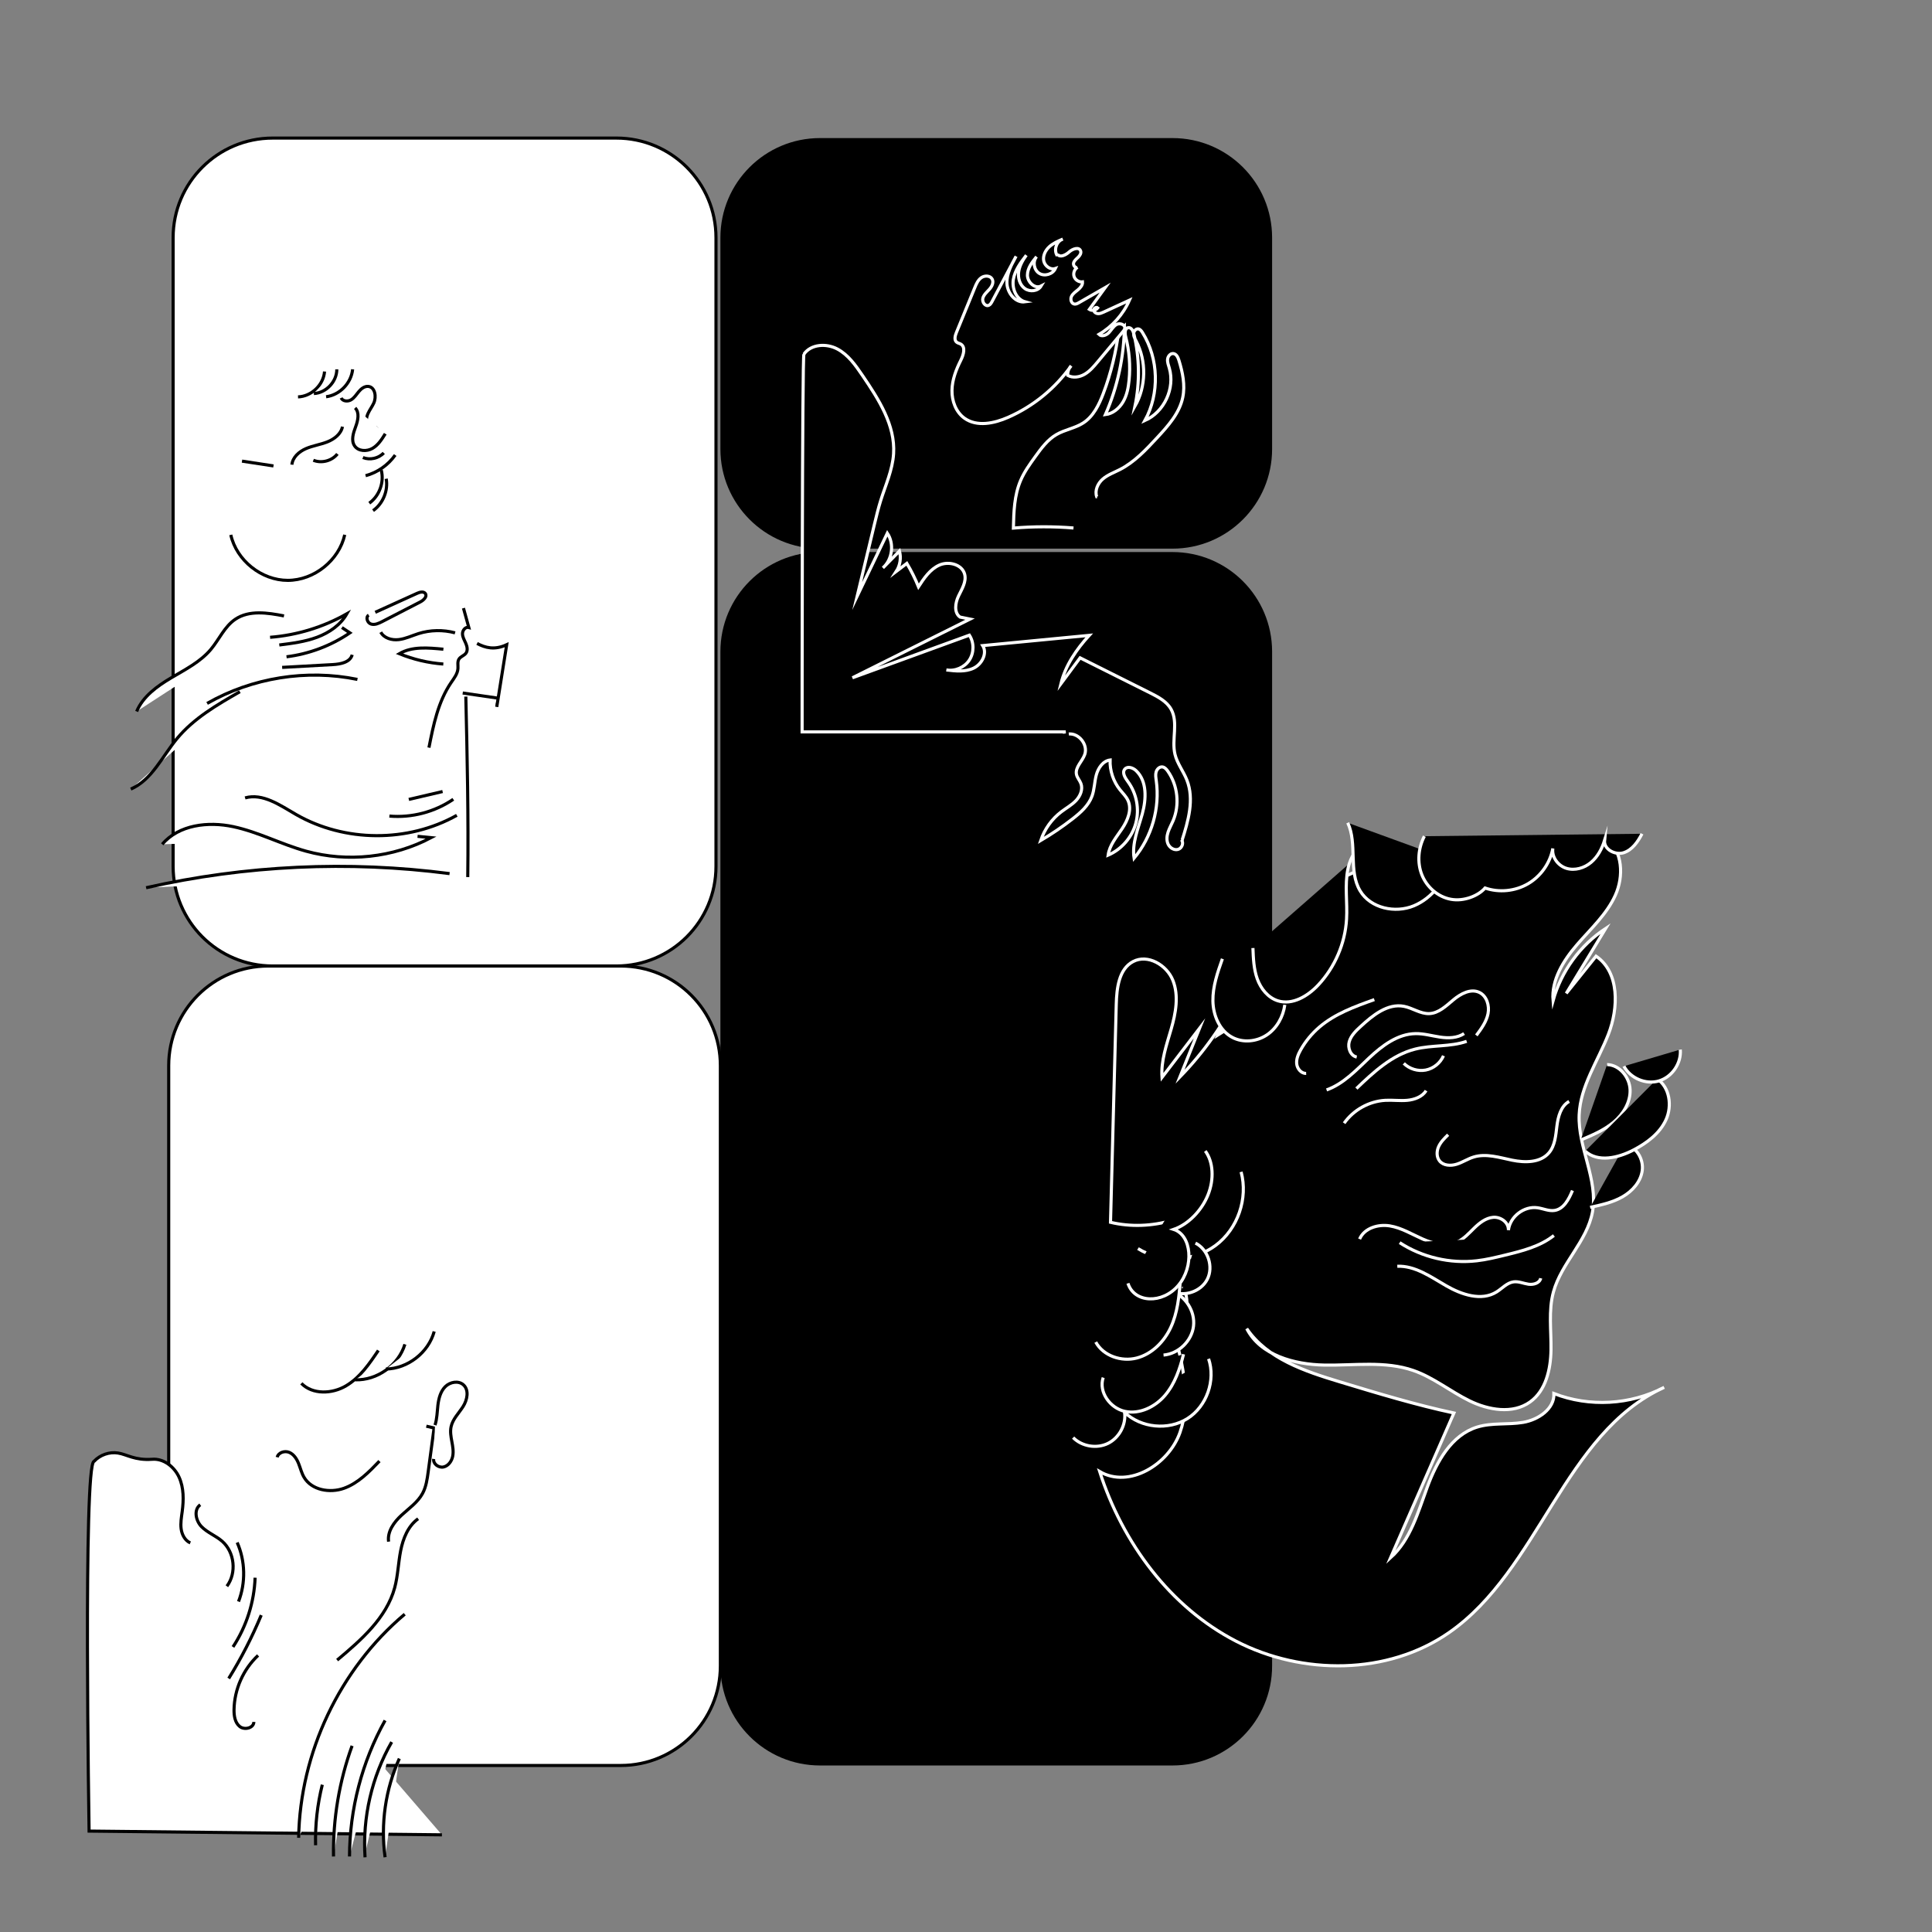 <?xml version="1.0" encoding="utf-8"?>
<!-- Generator: Adobe Adobe Illustrator 24.2.0, SVG Export Plug-In . SVG Version: 6.00 Build 0)  -->
<svg version="1.1" xmlns="http://www.w3.org/2000/svg" xmlns:xlink="http://www.w3.org/1999/xlink" x="0px" y="0px"
	 viewBox="0 0 620.71 620.71" style="enable-background:new 0 0 620.71 620.71;" xml:space="preserve">
<rect x="0" y="0" width="620.71" height="620.71" fill="#808080" stroke="none"/>
<style type="text/css">
	.st0{fill:#FFFFFF;stroke:#000000;stroke-miterlimit:10;}
	.st1{fill:#FFFFFF;}
	.st2{fill:none;stroke:#000000;stroke-miterlimit:10;}
	.st3{stroke:#FFFFFF;stroke-miterlimit:10;}
	.st4{fill:#F2F2F2;}
	.st5{fill:#F2F2F2;stroke:#000000;stroke-miterlimit:10;}
	.st6{fill:#F4F4F4;stroke:#000000;stroke-miterlimit:10;}
	.st7{stroke:#000000;stroke-miterlimit:10;}
</style>
<g id="Layer_1">
</g>
<g id="Layer_2">
</g>
<g id="Layer_5">
	<path class="st0" d="M54.2,535.21V342.36c0-17.68,14.33-32,32-32h113.24c17.68,0,32,14.33,32,32v192.85c0,17.68-14.33,32-32,32
		H86.21C68.53,567.21,54.2,552.89,54.2,535.21z"/>
	<path d="M231.45,535.21V209.36c0-17.68,14.33-32,32-32H376.7c17.68,0,32,14.33,32,32v325.85c0,17.68-14.33,32-32,32H263.46
		C245.78,567.21,231.45,552.89,231.45,535.21z"/>
	<path d="M231.45,144.27V76.36c0-17.67,14.33-32,32-32H376.7c17.68,0,32,14.33,32,32v67.91c0,17.67-14.33,32-32,32H263.46
		C245.78,176.27,231.45,161.94,231.45,144.27z"/>
	<g>
		<path class="st0" d="M141.98,589.49l-113.36-1.2c0,0-1.92-117.93,1.58-118.78c1.94-2.1,4.95-3.14,7.77-2.68
			c2.82,0.46,5.35,2.39,10.85,2.01c3.71-0.34,7.2,2.39,8.73,5.78s1.48,7.29,0.99,10.99c-0.25,1.86-0.59,3.73-0.34,5.59
			c0.25,1.86,1.23,3.74,2.94,4.5"/>
		<path class="st0" d="M64.34,483.45c-2.19,1.57-1.46,5.16,0.44,7.07s4.55,2.88,6.58,4.64c4.02,3.5,4.73,10.2,1.53,14.47"/>
		<path class="st0" d="M76.2,495.57c2.62,5.94,2.78,12.92,0.43,18.98"/>
		<path class="st0" d="M81.96,506.88c-0.29,7.88-2.78,15.66-7.11,22.25"/>
		<path class="st0" d="M83.93,518.91c-2.94,7.05-6.43,13.86-10.45,20.35"/>
		<path class="st0" d="M82.91,531.85c-4.76,4.46-7.61,10.89-7.72,17.42c-0.03,1.98,0.29,4.18,1.83,5.42s4.5,0.5,4.54-1.47"/>
		<path class="st0" d="M89.05,468.18c0.39-1.54,2.43-2.18,3.89-1.56c1.46,0.62,2.39,2.08,2.98,3.55c0.59,1.47,0.95,3.05,1.75,4.42
			c2.42,4.18,8.31,5.19,12.85,3.56c4.54-1.63,8.05-5.24,11.39-8.73"/>
		<path class="st0" d="M136.97,458.2c0.83,0.2,1.66,0.4,2.49,0.59c-0.63,4.69-1.26,9.38-1.89,14.07c-0.32,2.37-0.66,4.8-1.79,6.91
			c-1.55,2.89-4.38,4.81-6.79,7.04c-2.41,2.22-4.6,5.24-4.14,8.49"/>
		<path class="st0" d="M134.34,487.94c-3.25,2.34-4.85,6.36-5.62,10.29c-0.77,3.93-0.87,7.98-1.91,11.85
			c-2.64,9.73-10.77,16.81-18.49,23.28"/>
		<path class="st0" d="M130.03,518.6c-20.89,17.62-33.64,44.52-34.08,71.84"/>
		<path class="st0" d="M103.55,573.39c-1.59,6.35-2.32,12.91-2.16,19.45"/>
		<path class="st0" d="M113.12,560.89c-4.13,11.36-6.16,23.48-5.97,35.56"/>
		<path class="st0" d="M123.72,552.74c-7.42,13.29-11.39,28.49-11.43,43.71"/>
		<path class="st0" d="M125.84,559.68c-6.39,11.15-9.41,24.21-8.56,37.03c-0.02-0.33-0.03-0.66-0.05-0.98"/>
		<path class="st0" d="M128.3,564.99c-4.46,9.86-6.06,20.98-4.58,31.7"/>
		<path class="st0" d="M139.76,457.85c0.67-2.06,0.68-4.26,0.93-6.41c0.26-2.15,0.83-4.39,2.35-5.92c1.53-1.54,4.24-2.05,5.85-0.6
			c1.88,1.7,1.24,4.84-0.12,6.98s-3.32,4.01-3.85,6.49c-0.33,1.56-0.04,3.18,0.25,4.75c0.29,1.57,0.59,3.18,0.27,4.75
			s-1.4,3.08-2.96,3.42c-1.56,0.33-3.39-1.01-3.15-2.58"/>
		<path class="st0" d="M96.82,444.44c3.61,3.7,9.91,3.43,14.36,0.79c4.45-2.64,7.48-7.07,10.37-11.36"/>
		<path class="st0" d="M114.12,443.3c7.03,0.24,13.91-4.68,15.96-11.4"/>
		<path class="st0" d="M123.97,439.84c7.03-0.11,13.69-5.29,15.53-12.07"/>
	</g>
	<g>
		<path class="st3" d="M515.97,269.34c5.4,3.97,5.77,12.24,2.98,18.34c-2.78,6.1-7.91,10.75-12.29,15.83
			c-4.38,5.08-8.27,11.32-7.7,18c2.6-9.43,8.73-17.85,16.9-23.21c-4.22,6.95-8.44,13.9-12.66,20.85c3.19-3.98,6.39-7.97,9.58-11.95
			c7.58,5.19,7.27,16.63,3.92,25.19s-8.96,16.56-9.35,25.75c-0.45,10.57,6.17,20.81,4.28,31.22c-1.72,9.44-10.03,16.47-12.55,25.73
			c-1.64,6.02-0.68,12.39-0.78,18.63c-0.1,6.24-1.66,13.09-6.74,16.71c-5.55,3.96-13.34,2.62-19.46-0.39
			c-6.12-3-11.53-7.46-17.97-9.71c-9.1-3.18-19.06-1.58-28.7-1.76c-9.64-0.19-20.49-3.13-24.88-11.71
			c6.58,9.68,18.64,13.69,29.84,17.08c12.29,3.72,24.57,7.44,36.72,10.03c-6.78,15.5-13.57,31-20.35,46.5
			c6.42-5.78,8.82-14.65,11.82-22.76c3-8.11,7.73-16.66,15.99-19.22c4.73-1.47,9.86-0.69,14.75-1.51c4.89-0.82,10.12-4.32,9.92-9.27
			c11.36,4.43,24.61,3.69,35.41-1.98c-32.2,14.7-40.07,58.66-69.16,78.83c-19.67,13.64-47.03,13.71-68.31,2.75
			c-21.28-10.96-36.57-31.73-43.88-54.53c9.43,5.54,22.16-2.24,25.8-12.55s0.95-21.66-1.86-32.23c3.87-3.43,5.18-9.45,3.09-14.19
			c3.48-1.53,4.81-6.54,2.56-9.6c6.54-5.42,10.54-13.79,10.65-22.28c-9.28,9.61-23.77,13.86-36.76,10.77
			c0.62-23.36,1.24-46.72,1.85-70.08c0.14-5.16,0.84-11.3,5.42-13.7c4.7-2.47,10.8,1.11,12.77,6.04c1.97,4.93,0.93,10.52-0.54,15.62
			c-1.47,5.1-3.34,10.26-2.95,15.56c4.01-5.25,8.03-10.49,12.04-15.74c-2.09,5.19-4.18,10.38-6.27,15.57
			c7.66-7.89,14.09-16.97,19-26.81c-2.24,4.43-4.49,8.86-6.73,13.3c9.41-5.84,18.95-11.78,26.46-19.92
			c7.51-8.14,12.87-18.9,12.14-29.95c5.22-2.41,10.44-4.82,15.67-7.23c1.57,5.01,3.14,10.02,4.71,15.03
			c5.17-0.23,9.66-5.18,9.37-10.35c2.11,4.85,10.13,5.37,12.85,0.83c10.16,4.15,23.22-1.73,26.75-11.91
			c4.64,1.43,9.27,2.85,13.91,4.28"/>
		<path class="st3" d="M435.89,339.6c-2.02-0.39-2.97-2.95-2.41-4.92c0.56-1.98,2.13-3.48,3.64-4.87c3.92-3.62,8.71-7.52,13.95-6.5
			c2.77,0.54,5.26,2.43,8.08,2.34c3.04-0.1,5.45-2.46,7.79-4.42c2.34-1.95,5.54-3.7,8.3-2.41c2.41,1.13,3.35,4.24,2.83,6.85
			c-0.52,2.61-2.16,4.84-3.75,6.98"/>
		<path class="st3" d="M426.2,350.17c5.42-1.93,9.49-6.34,13.68-10.29c4.19-3.94,9.18-7.72,14.93-7.8c2.65-0.04,5.25,0.73,7.87,1.12
			c2.63,0.39,5.49,0.34,7.7-1.14"/>
		<path class="st3" d="M435.78,349.73c5.55-5.31,11.45-10.81,18.9-12.68c5.42-1.36,11.25-0.66,16.53-2.49"/>
		<path class="st3" d="M451.01,341.64c1.81,1.79,4.52,2.62,7.02,2.15s4.72-2.25,5.73-4.59"/>
		<path class="st3" d="M431.84,360.86c3-4.27,8.01-7.05,13.21-7.35c2.35-0.13,4.72,0.21,7.06,0c2.35-0.21,4.81-1.12,6.07-3.1"/>
		<path class="st3" d="M419.64,344.87c-1.59,0.05-2.87-1.51-3.04-3.09c-0.16-1.58,0.51-3.13,1.29-4.51
			c1.55-2.74,3.58-5.21,5.97-7.26c5.03-4.32,11.43-6.63,17.68-8.86"/>
		<path class="st3" d="M465.25,364.56c-1.17,1.14-2.36,2.31-3.04,3.79c-0.68,1.48-0.73,3.36,0.29,4.63
			c1.24,1.54,3.59,1.65,5.48,1.06c1.89-0.59,3.57-1.73,5.46-2.31c4.02-1.24,8.3,0.18,12.41,1.02c4.12,0.84,9.03,0.84,11.77-2.35
			c1.99-2.32,2.2-5.61,2.58-8.64c0.38-3.03,1.27-6.39,3.92-7.9"/>
		<path class="st3" d="M436.81,398.09c1.47-3.51,5.94-4.86,9.7-4.24c3.76,0.62,7.09,2.69,10.58,4.23c3.49,1.53,7.57,2.53,11.05,0.96
			c2.16-0.98,3.79-2.82,5.49-4.48c1.7-1.66,3.7-3.24,6.06-3.46c2.36-0.22,5.03,1.54,4.93,4.12c0.52-4.36,5.02-7.82,9.37-7.19
			c1.83,0.26,3.62,1.14,5.45,0.86c2.97-0.45,4.61-3.62,5.76-6.4"/>
		<path class="st3" d="M449.68,399.24c7.26,4.71,16.18,6.81,24.78,5.82c3.07-0.35,6.09-1.09,9.1-1.82
			c5.52-1.34,11.22-2.77,15.67-6.3"/>
		<path class="st3" d="M448.92,406.82c5.71-0.23,10.74,3.4,15.69,6.26c4.95,2.86,11.32,5.03,16.18,2.01
			c1.83-1.14,3.37-2.98,5.5-3.26c1.6-0.21,3.16,0.52,4.76,0.76c1.6,0.24,3.61-0.34,3.95-1.92"/>
		<path class="st3" d="M392.73,308.05c-1.55,4.38-3.12,8.87-3.05,13.52c0.07,4.64,2.13,9.55,6.24,11.72
			c3.43,1.82,7.83,1.38,11.06-0.77c3.23-2.15,5.28-5.85,5.8-9.69"/>
		<path class="st3" d="M402.54,304.58c0.12,3.35,0.26,6.75,1.39,9.9c1.13,3.15,3.44,6.06,6.63,7.06c4.69,1.46,9.63-1.52,12.98-5.1
			c5.34-5.71,8.61-13.31,9.08-21.12c0.32-5.37-0.64-10.84,0.43-16.11c1.07-5.28,5.11-10.59,10.49-10.56"/>
		<path class="st3" d="M433,264.34c3.17,6.79,0.13,15.47,3.99,21.89c3.35,5.57,11.25,7.28,17.26,4.78
			c6.01-2.5,10.14-8.32,12.09-14.53"/>
		<path class="st3" d="M457.62,268.65c-1.96,3.78-2.38,8.4-0.82,12.37s5.15,7.14,9.34,7.9s8.81-1.1,10.98-3.62
			c4.51,1.55,9.68,1.04,13.8-1.37c4.12-2.41,7.11-6.66,7.97-11.35c-0.41,2.79,1.69,5.57,4.38,6.4c2.69,0.82,5.72-0.08,7.87-1.89
			c2.16-1.81,3.53-4.4,4.37-7.09c-0.28,2.88,3.41,4.84,6.16,3.95s4.53-3.51,5.87-6.08"/>
		<path class="st3" d="M398.74,376.5c2.31,8.54-1.08,18.33-8.17,23.61s-17.45,5.71-24.96,1.04"/>
		<path class="st3" d="M384.08,399.38c4.04,2.05,5.85,7.58,3.8,11.62s-7.59,5.84-11.62,3.78c4.59,1.51,7.76,6.49,7.19,11.28
			c-0.57,4.79-4.82,8.89-9.63,9.29"/>
		<path class="st3" d="M352.04,431.18c2.43,4.46,8.27,6.4,13.19,5.12c4.92-1.29,8.82-5.28,10.94-9.89s2.66-9.81,3.02-14.81"/>
		<path class="st3" d="M362.39,412.3c1.99,6.35,11.04,6.73,16.18,0.67c5.14-6.06,4.31-16.12-1.48-17.99
			c4.59-1.58,8.95-5.97,11-11.06c2.05-5.09,1.71-10.69-0.86-14.13"/>
		<path class="st3" d="M388.3,436.56c2.33,6.92-0.61,15.25-6.76,19.17c-6.16,3.92-14.95,3.07-20.23-1.97c0.52,4-1.74,8.2-5.36,9.98
			c-3.62,1.77-8.33,0.99-11.17-1.87"/>
		<path class="st3" d="M354.43,442.6c-1.56,4.61,2.24,9.85,7,10.85c4.76,1,9.74-1.47,12.89-5.18c3.14-3.71,4.75-8.47,5.92-13.19"/>
		<path class="st3" d="M516.32,342.03c4.03,0.09,7.25,4.07,7.39,8.09c0.15,4.03-2.19,7.82-5.28,10.41
			c-3.08,2.59-6.86,4.18-10.58,5.74"/>
		<path class="st3" d="M522.1,367.77c3.62,0.57,5.98,4.62,5.52,8.25c-0.46,3.63-3.16,6.67-6.34,8.49c-3.18,1.82-6.82,2.61-10.4,3.38
			"/>
		<path class="st3" d="M532.41,346.64c4.05,2.69,4.86,8.67,2.84,13.1s-6.17,7.51-10.48,9.75c-4.89,2.55-11.42,4.07-15.48,0.35"/>
		<path class="st3" d="M521.74,342.55c2.06,3.89,7.02,5.98,11.24,4.73s7.25-5.7,6.86-10.08"/>
	</g>
	<g>
		<g>
			<path class="st3" d="M341.45,235.26l0.95-0.12l-84.7,0c0,0,0-121.89,0.59-121.37c2.27-3.25,7.24-3.51,10.74-1.64
				c3.5,1.86,5.86,5.26,8.09,8.54c5.16,7.59,10.55,15.94,9.97,25.1c-0.33,5.23-2.6,10.11-4.16,15.11c-0.76,2.44-1.36,4.93-1.96,7.42
				c-1.86,7.74-3.71,15.47-5.57,23.21c3.23-6.74,6.45-13.47,9.68-20.21c2.28,3.39,1.64,8.43-1.41,11.14c1.77-1.8,3.54-3.6,5.31-5.4
				c0.59,2.19,0.21,4.63-1.02,6.53c1.13-0.86,2.26-1.71,3.39-2.57c1.43,2.4,2.68,4.92,3.74,7.51c1.79-2.75,3.73-5.64,6.73-6.97
				s7.3-0.21,8.11,2.97c0.61,2.39-0.9,4.74-1.97,6.96c-1.07,2.23-1.53,5.35,0.47,6.78c1.08,0.22,2.16,0.43,3.23,0.65
				c-12.6,6.29-25.2,12.57-37.79,18.86c12.52-4.56,25.05-9.13,37.57-13.69c1.55,2.37,1.54,5.65-0.02,8.01
				c-1.56,2.36-4.58,3.65-7.37,3.16c2.93,0.36,6.05,0.7,8.72-0.56s4.52-4.75,2.96-7.26c11.4-1.1,22.81-2.19,34.21-3.29
				c-4.09,4.48-7.64,9.65-9.09,15.54c2.05-2.77,4.11-5.55,6.16-8.32c7.5,3.76,15.01,7.52,22.51,11.27c2.57,1.29,5.28,2.71,6.7,5.2
				c2.44,4.28,0.12,9.76,1.28,14.55c0.72,2.95,2.71,5.43,3.82,8.25c2.45,6.21,0.43,13.19-1.61,19.55"/>
			<path class="st3" d="M344.89,169.63c-6.42-0.52-12.89-0.51-19.31,0.03c0.12-5.19,0.28-10.52,2.32-15.29
				c1.18-2.77,2.96-5.23,4.72-7.68c1.93-2.67,3.94-5.42,6.78-7.07c2.72-1.58,6-2.04,8.64-3.75c3.23-2.1,5.03-5.78,6.4-9.38
				c2.54-6.66,4.16-13.67,4.93-19.78c0.62-0.63,1.25-1.26,1.87-1.89c-0.09,9.75-2.18,19.47-6.1,28.39c2.41-0.3,4.47-2.02,5.69-4.12
				c1.22-2.1,1.69-4.55,1.92-6.96c0.45-4.66,0.08-9.39-1.09-13.92c-0.28-1.1-0.33-2.71,0.8-2.92c0.99-0.18,1.61,1.03,1.84,2.02
				c1.81,7.58,1.93,15.55,0.35,23.18c3.59-6.32,3.74-14.47,0.37-20.91c-0.38-0.73-0.81-1.47-0.81-2.29s0.65-1.7,1.46-1.62
				c0.63,0.07,1.06,0.64,1.39,1.18c5.22,8.39,5.53,19.6,0.78,28.26c6.19-2.72,9.74-10.36,7.83-16.85c-0.27-0.93-0.65-1.87-0.55-2.84
				s0.91-1.95,1.87-1.82c0.99,0.13,1.49,1.24,1.78,2.19c1.18,3.85,2.05,7.94,1.23,11.88c-1.06,5.12-4.76,9.22-8.32,13.05
				c-3.56,3.84-7.22,7.75-11.88,10.14c-1.87,0.96-3.91,1.67-5.5,3.05c-1.59,1.37-2.65,3.68-1.95,5.68c0.04,0,0.08,0,0.12,0"/>
			<path class="st3" d="M339.74,81.65c0.76,1.25,2.67,0.29,3.75-0.7c1.08-0.99,3.15-1.73,3.68-0.37c0.29,0.74-0.23,1.54-0.8,2.09
				c-0.57,0.55-1.26,1.07-1.45,1.83s0.59,1.75,1.28,1.37c-0.99,0.58-1.48,1.9-1.11,2.99c0.37,1.09,1.56,1.84,2.7,1.7
				c0.08,1.01-0.67,1.89-1.45,2.54c-0.78,0.65-1.68,1.23-2.11,2.16s-0.03,2.3,0.97,2.43c0.51,0.07,1-0.2,1.44-0.45
				c2.81-1.61,5.62-3.23,8.43-4.84c-1.7,2.33-3.39,4.67-5.09,7c0.85,0.54,2.09,0.32,2.7-0.48c-0.46-0.43-1.31,0.12-1.26,0.75
				c0.05,0.63,0.71,1.07,1.34,1.1c0.63,0.03,1.23-0.24,1.81-0.5c2.76-1.27,5.52-2.54,8.28-3.81c-2,4.56-5.48,8.46-9.78,10.97
				c0.85,0.86,2.36,0.31,3.19-0.56c0.83-0.87,1.41-2.04,2.46-2.62c1.06-0.58,2.82,0.03,2.64,1.23c-0.06,0.41-0.34,0.75-0.6,1.07
				c-2.7,3.24-5.4,6.48-8.11,9.72c-1.23,1.47-2.49,2.97-4.14,3.94c-1.65,0.97-3.8,1.32-5.47,0.39c-0.09-1.11,0.32-2.26,1.09-3.06
				c-5.08,7.21-12.16,13-20.24,16.54c-4.48,1.97-10.03,3.14-14.02,0.29c-2.77-1.98-4.08-5.55-4.02-8.96s1.33-6.67,2.86-9.72
				c0.86-1.71,1.6-4.23-0.07-5.16c-0.42-0.23-0.92-0.3-1.29-0.6c-0.85-0.68-0.51-2.03-0.1-3.04c1.97-4.8,3.93-9.61,5.9-14.41
				c0.5-1.23,1.05-2.52,2.14-3.28s2.86-0.7,3.48,0.47c0.57,1.07-0.09,2.38-0.9,3.28s-1.82,1.73-2.11,2.9
				c-0.29,1.18,0.77,2.7,1.89,2.25c0.52-0.21,0.82-0.74,1.08-1.23c2.57-4.84,5.14-9.69,7.72-14.53c-1.52,2.72-3.08,5.62-2.94,8.73
				c0.14,3.11,2.74,6.32,5.83,5.9c-2.86-0.8-4.26-4.28-3.77-7.21c0.49-2.93,2.36-5.42,4.17-7.77c-1.17,1.61-2.2,3.4-2.47,5.37
				c-0.27,1.97,0.36,4.16,1.97,5.33c1.61,1.17,4.23,0.91,5.25-0.8c-2,1.03-4.41-1.25-4.4-3.5c0.01-2.25,1.51-4.19,2.94-5.93
				c-1.31,1.57-0.88,4.26,0.85,5.35c1.73,1.09,4.34,0.31,5.19-1.55c-1.59,0.55-3.4-0.79-3.74-2.44c-0.33-1.65,0.52-3.36,1.75-4.51
				c1.24-1.14,2.82-1.83,4.37-2.49c-2.07,0.69-3.01,3.58-1.74,5.36"/>
		</g>
		<path class="st3" d="M343.38,235.81c3.29-0.29,6.21,3.46,5.13,6.58c-0.78,2.24-3.16,4.11-2.66,6.43c0.23,1.06,1.05,1.9,1.43,2.92
			c0.7,1.86-0.2,4-1.56,5.44c-1.37,1.45-3.15,2.42-4.73,3.62c-3.06,2.32-5.4,5.58-6.62,9.23c3.56-2.09,6.99-4.42,10.25-6.96
			c2.55-1.99,5.11-4.25,6.22-7.29c0.79-2.17,0.78-4.56,1.38-6.8s2.14-4.52,4.43-4.81c-0.12,3.44,1.04,6.9,3.19,9.58
			c0.89,1.11,1.95,2.11,2.55,3.4c1.36,2.94-0.08,6.4-1.88,9.09c-1.8,2.69-4.06,5.29-4.49,8.5c4.3-1.84,7.67-5.72,8.89-10.24
			c1.22-4.51,0.28-9.56-2.5-13.33c-0.91-1.23-2.02-2.94-1.01-4.09c0.91-1.04,2.66-0.4,3.65,0.56c3.51,3.39,3.24,9.09,1.95,13.8
			s-3.39,9.45-2.64,14.28c5.7-6.83,8.35-16.12,7.12-24.93c-0.13-0.93-0.3-1.89-0.04-2.79s1.09-1.72,2.02-1.6
			c0.73,0.09,1.27,0.71,1.7,1.31c3.25,4.59,3.92,10.88,1.7,16.05c-0.52,1.21-1.18,2.36-1.59,3.6c-0.41,1.25-0.53,2.66,0.02,3.85
			c0.56,1.19,1.94,2.05,3.21,1.68c1.26-0.36,1.94-2.18,1.01-3.11"/>
	</g>
	<path class="st0" d="M55.62,278.35V76.36c0-17.68,14.33-32,32-32h110.41c17.68,0,32,14.33,32,32v201.99c0,17.68-14.33,32-32,32
		H87.62C69.95,310.36,55.62,296.03,55.62,278.35z"/>
	<g>
		<path class="st0" d="M91.24,197.88c-5.27-1.02-11.17-1.93-15.62,1.06c-3.49,2.34-5.2,6.5-7.89,9.71
			c-3.38,4.02-8.22,6.45-12.74,9.13s-9.06,5.96-11.09,10.8"/>
		<path class="st0" d="M86.77,204.75c8.64-0.67,17.13-3.27,24.67-7.56c-2.04,3.61-5.68,6.09-9.56,7.54s-8.04,1.97-12.15,2.49"/>
		<path class="st0" d="M109.85,201.62c0.85,0.57,1.71,1.13,2.56,1.7c-6.05,4.13-13.09,6.79-20.36,7.69"/>
		<path class="st0" d="M113.15,210.36c-0.63,2.42-3.73,3.02-6.23,3.16c-5.42,0.3-10.85,0.6-16.27,0.9"/>
		<path class="st0" d="M114.83,218.28c-16.32-3.35-33.82-0.56-48.29,7.71"/>
		<path class="st0" d="M77.07,222.23c-7.34,4.21-14.85,8.56-20.23,15.09c-4.72,5.72-8.03,13.24-14.82,16.2"/>
		<path class="st0" d="M120.56,196.72c4.48-2.03,8.97-4.07,13.45-6.1c0.87-0.4,2.08-0.71,2.64,0.07c0.69,0.97-0.55,2.14-1.61,2.69
			c-4.08,2.11-8.17,4.21-12.25,6.32c-1.11,0.57-2.37,1.16-3.57,0.8c-1.2-0.36-1.84-2.23-0.77-2.87"/>
		<path class="st0" d="M122.33,203.11c1.06,1.94,3.58,2.65,5.78,2.38c2.2-0.26,4.23-1.26,6.34-1.93c3.79-1.19,7.92-1.27,11.75-0.24"
			/>
		<path class="st0" d="M142.45,208.58c-5.02-0.48-10.04-0.95-14.15,1.44c4.5,1.84,9.29,2.97,14.13,3.32"/>
		<path class="st0" d="M148.9,195.38c0.57,2.07,1.15,4.14,1.72,6.21c-1.06-0.3-2.03,0.9-2.03,2s0.62,2.09,1.06,3.1
			c0.44,1.01,0.7,2.26,0.06,3.15c-0.58,0.81-1.73,1.07-2.26,1.92c-0.55,0.86-0.25,1.99-0.32,3.01c-0.11,1.7-1.24,3.12-2.2,4.53
			c-4.17,6.13-5.69,13.63-7.12,20.9"/>
		<path class="st0" d="M153.27,206.73c2.65,1.39,5.58,2.22,9.52,0.4c-1.06,6.66-2.13,13.32-3.19,19.98c0.05-0.41,0.1-0.82,0.15-1.23
			"/>
		<path class="st0" d="M148.66,222.65c3.7,0.54,7.39,1.08,11.09,1.62"/>
		<path class="st0" d="M77.75,148.15c3.37,0.51,6.74,1.03,10.11,1.54"/>
		<path class="st0" d="M93.78,149.29c0.24-2.39,2.32-4.21,4.52-5.16c2.2-0.95,4.63-1.28,6.86-2.16c2.23-0.88,4.4-2.54,4.87-4.89"/>
		<path class="st0" d="M100.67,147.87c2.65,1.08,5.96,0.21,7.73-2.03"/>
		<path class="st0" d="M95.75,127.51c4.3-0.14,8.19-3.86,8.52-8.15"/>
		<path class="st0" d="M100.84,126.43c3.93-0.19,7.38-3.82,7.37-7.76"/>
		<path class="st0" d="M104.77,127.47c4.38-0.56,8.11-4.42,8.52-8.82"/>
		<path class="st0" d="M109.6,127.84c0.5,1.11,2.13,1.24,3.18,0.62c1.05-0.62,1.71-1.72,2.49-2.65c0.78-0.94,1.88-1.8,3.09-1.66
			c2.17,0.26,2.64,3.37,1.72,5.36c-0.54,1.16-1.32,2.18-1.85,3.34c-0.52,1.16-0.75,2.57-0.14,3.68s2.3,1.64,3.22,0.75"/>
		<path class="st0" d="M114.1,131.05c1.48,1.55,0.9,4.07,0.15,6.08c-0.75,2.01-1.53,4.4-0.3,6.16c1.21,1.73,3.88,1.82,5.71,0.77
			c1.83-1.05,3.01-2.92,4.12-4.71"/>
		<path class="st0" d="M116.59,147c2.26,0.9,5.04,0.28,6.7-1.49"/>
		<path class="st0" d="M117.46,152.83c3.81-1.02,7.24-3.41,9.51-6.64"/>
		<path class="st0" d="M122.49,151.04c1.01,3.87-0.59,8.29-3.85,10.62"/>
		<path class="st0" d="M124.08,153.81c0.68,3.84-1.04,8-4.22,10.25"/>
		<path class="st0" d="M74.15,171.84c1.86,8.23,9.88,14.63,18.32,14.62c8.44-0.01,16.44-6.42,18.29-14.65"/>
		<path class="st0" d="M46.94,285.21c31.9-7.22,65.07-8.77,97.5-4.54"/>
		<path class="st0" d="M52.12,271.25c5.32-6.3,14.77-7.38,22.83-5.66c8.06,1.72,15.47,5.69,23.41,7.88
			c13.29,3.67,27.95,2.08,40.14-4.35c-1.45-0.14-2.9-0.29-4.35-0.43"/>
		<path class="st0" d="M78.74,256.35c5.69-1.61,11.24,2.37,16.36,5.32c15.62,8.98,35.96,9.09,51.67,0.27"/>
		<path class="st0" d="M125.1,262.19c7.19,0.62,14.58-1.32,20.53-5.4"/>
		<path class="st0" d="M131.34,256.84c3.62-0.85,7.24-1.69,10.86-2.54"/>
		<path class="st0" d="M149.66,223.8c0.44,19.32,0.87,38.65,0.62,57.99"/>
	</g>
</g>
</svg>
